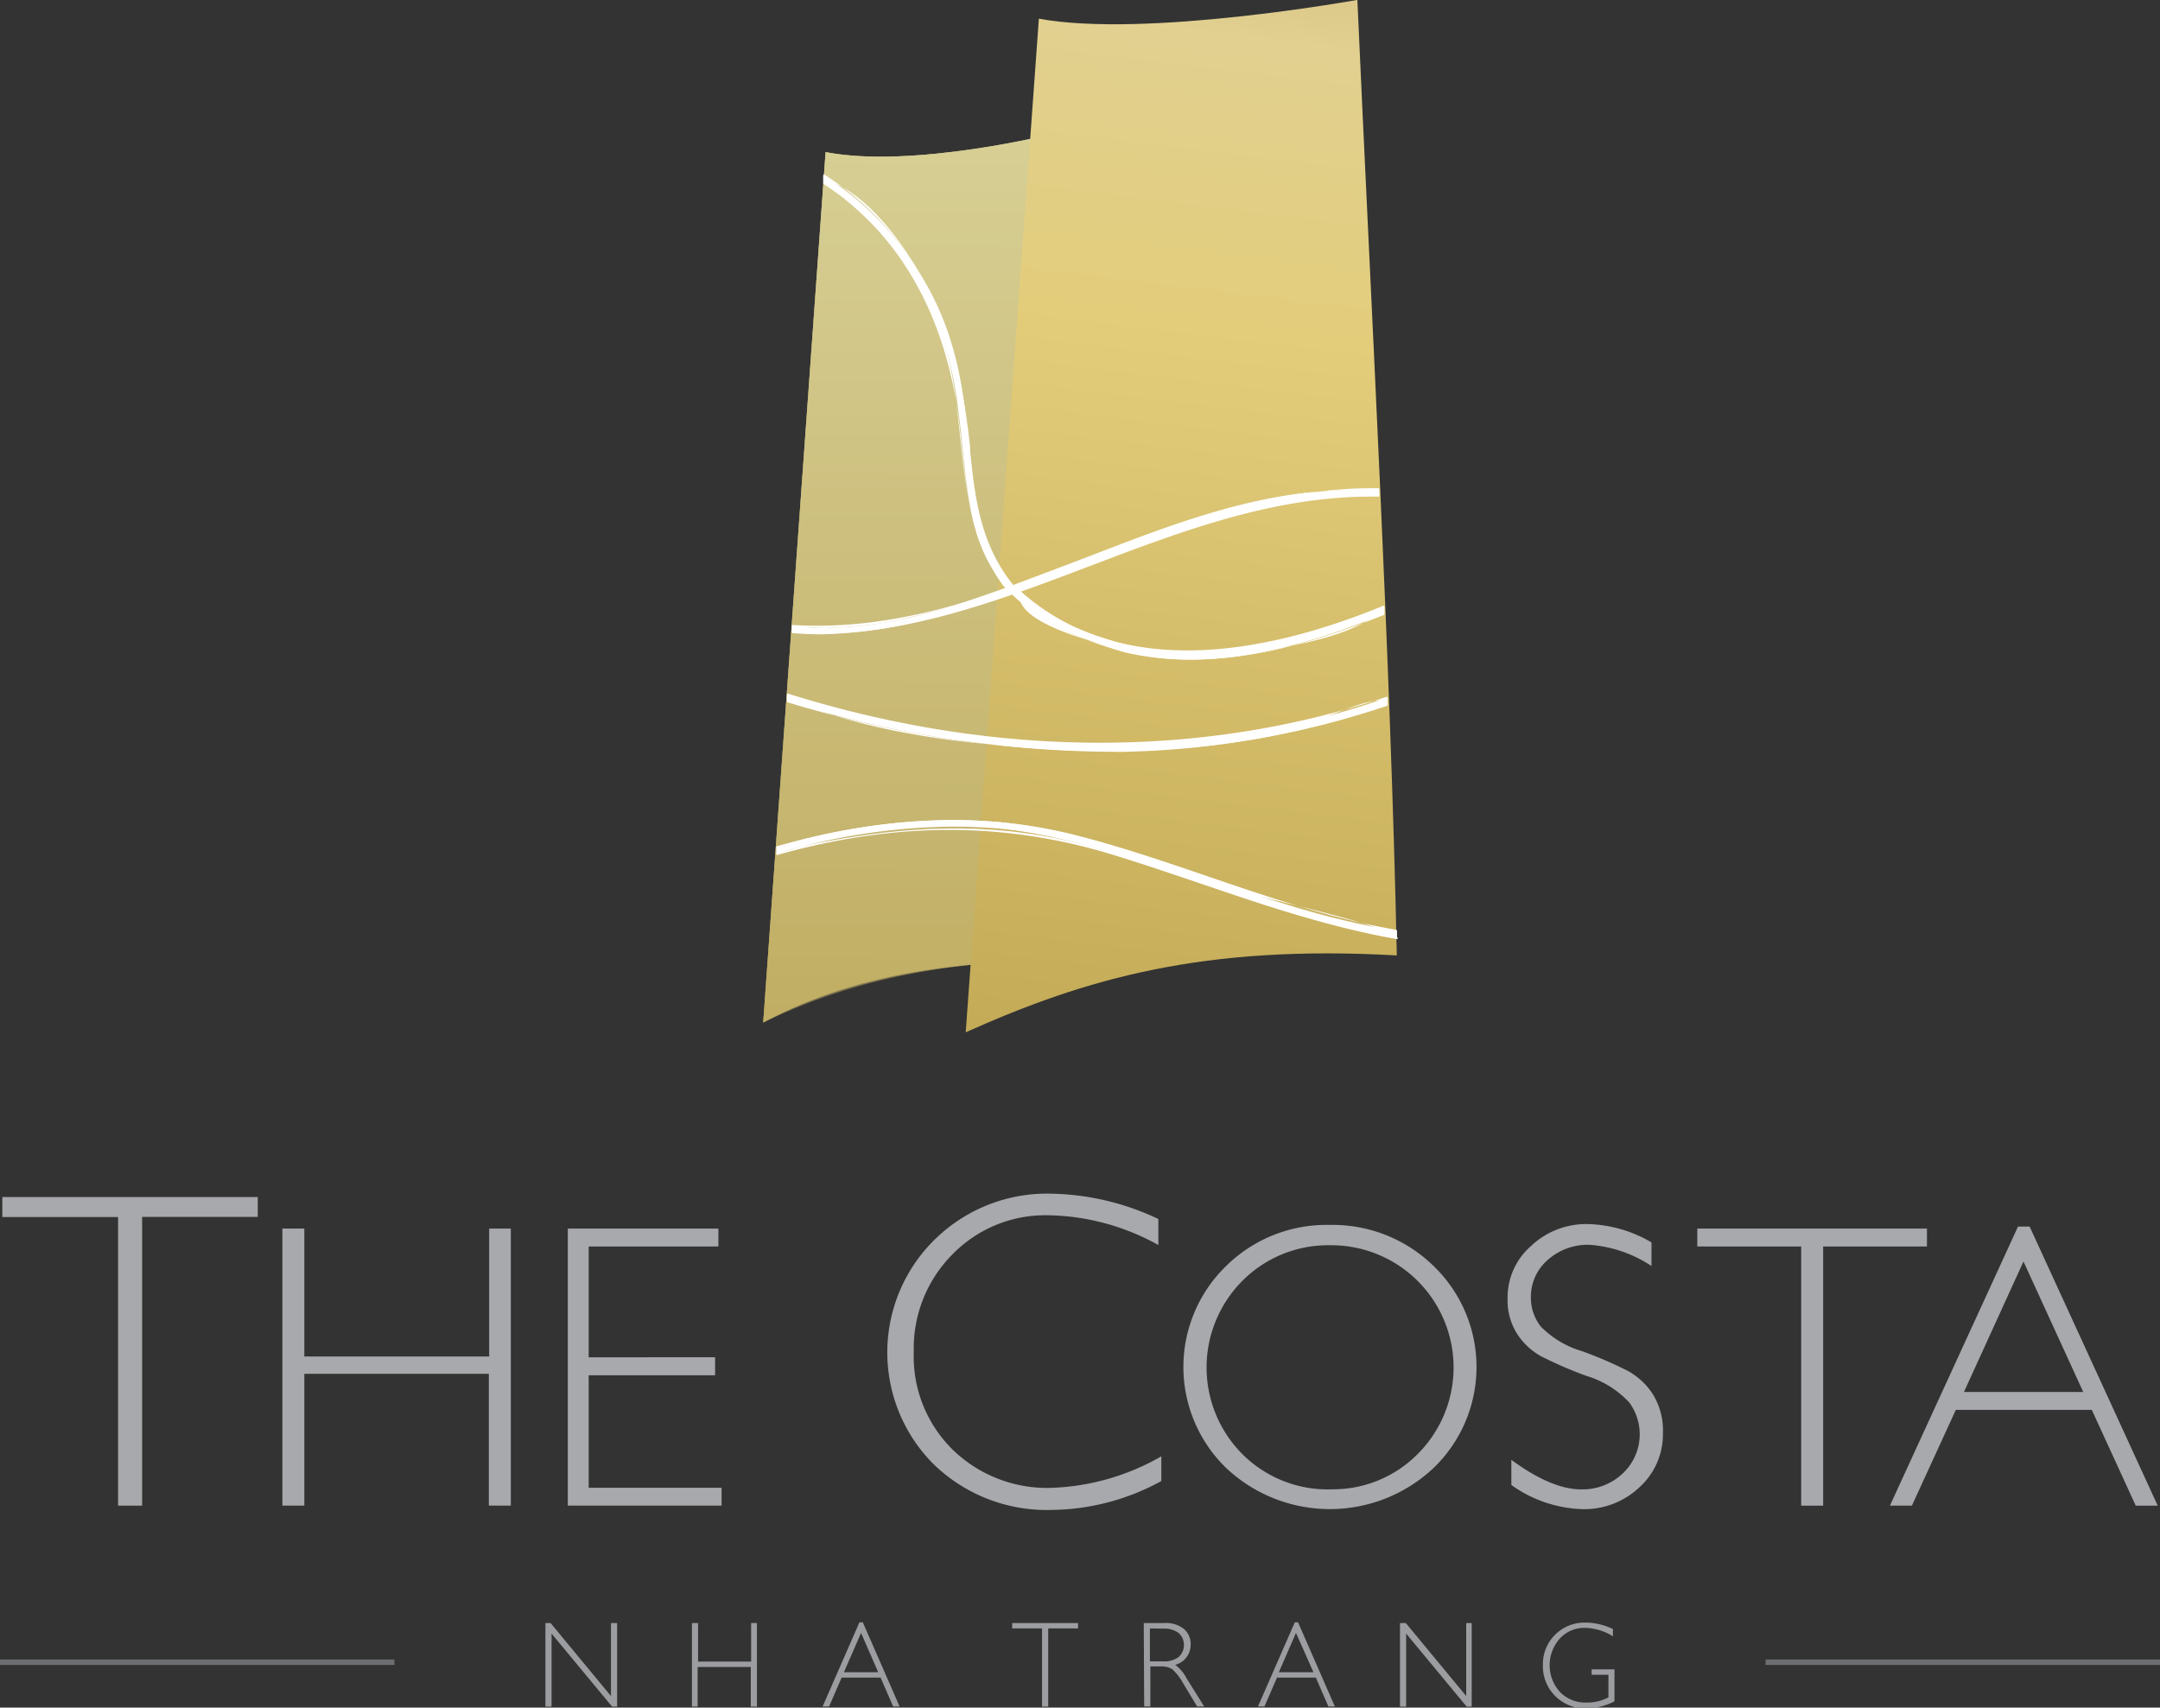 <svg xmlns="http://www.w3.org/2000/svg" xmlns:xlink="http://www.w3.org/1999/xlink" viewBox="0 0 196.67 155.49"><rect x="0" y="0" width="196.67" height="155.49" fill="#333333" stroke="none"/><defs><linearGradient id="GradientFill_1" x1="85.33" y1="-149.54" x2="83.67" y2="256.91" gradientUnits="userSpaceOnUse"><stop offset="0" stop-color="#cab279"/><stop offset="0.21" stop-color="#f4f4db"/><stop offset="0.28" stop-color="#e4e2b1"/><stop offset="0.73" stop-color="#b29843"/><stop offset="1" stop-color="#e4e2b1"/></linearGradient><linearGradient id="linear-gradient" x1="121.47" y1="-41.4" x2="92.13" y2="196.17" gradientUnits="userSpaceOnUse"><stop offset="0.11" stop-color="#cab279"/><stop offset="0.19" stop-color="#e1d090"/><stop offset="0.3" stop-color="#e3cd7b"/><stop offset="0.73" stop-color="#b29843"/><stop offset="1" stop-color="#e4e2b1"/></linearGradient></defs><title>Asset 1</title><g style="isolation:isolate"><g id="Layer_2" data-name="Layer 2"><g id="Layer_1-2" data-name="Layer 1"><path d="M99.21,87.31c-10.24.16-20.4.77-29.72,5.8l5.68-79.26C83.12,15.39,96,12.16,96,12.16,97,35.55,98.6,64.44,99.21,87.31Z" fill="url(#GradientFill_1)"/><path d="M99.21,87.31c-9.68.41-19.61.3-29.72,5.8l5.68-79.26C83.12,15.39,96,12.16,96,12.16,97,35.55,98.6,64.44,99.21,87.31Z" opacity="0.4" fill="url(#GradientFill_1)" style="mix-blend-mode:multiply"/><path d="M99.21,87.31c-9.73.16-19.89.77-29.72,5.8l5.68-79.26C83.12,15.39,96,12.16,96,12.16,97,35.55,98.6,64.44,99.21,87.31Z" opacity="0.4" fill="url(#GradientFill_1)" style="mix-blend-mode:color-burn"/><path d="M99.21,87.31c-9.4.08-19.32.77-29.72,5.8l5.68-79.26C83.12,15.39,96,12.16,96,12.16,97,35.55,98.6,64.44,99.21,87.31Z" opacity="0.4" fill="url(#GradientFill_1)" style="mix-blend-mode:color-burn"/><path d="M127.18,87C109.59,86,98.85,89.1,87.93,94l6.66-92.3c9.67,1.79,29-1.71,29-1.71C124.79,26.93,126.64,60.63,127.18,87Z" fill="url(#linear-gradient)"/><path d="M88.25,40.84c-.48-4.91-1-10.48-4.61-16.11A26.29,26.29,0,0,0,75,16l0,.67A26,26,0,0,1,83.14,25c3.51,5.51,4,11,4.51,15.86s.88,9.05,3.9,12.54l.59-.22C89.13,49.88,88.72,45.67,88.25,40.84Z" fill="#fff"/><path d="M88.34,40.84c-1-10.06-4.37-19.26-13.27-24.93a.08.08,0,0,0-.12.07l0,.67a.08.08,0,0,0,0,.07c7.65,5,11.37,13.07,12.41,22,.62,5.32.76,10.4,4.14,14.81a.09.09,0,0,0,.09,0l.59-.22a.08.08,0,0,0,0-.14c-2.92-3.68-3.42-7.8-3.87-12.34,0-.1-.18-.11-.16,0a31.36,31.36,0,0,0,1.65,8.79c2.08,5.1-.1,1.28-.91-1.31-2-6.59-1.05-13.54-3.93-20A28.45,28.45,0,0,0,80.18,21a35.1,35.1,0,0,0-3.11-3c-.49-.43-3.53-2.43-1-1.28,4,1.82,7.46,7.34,9.19,11.09,1.9,4.11,2.48,8.54,2.92,13C88.18,40.94,88.35,40.94,88.34,40.84Z" fill="#fff"/><path d="M102.4,59.32a23.48,23.48,0,0,0,6,.74c5.93,0,12.18-1.89,17.54-4.14l0-.68c-5.37,2.27-11.67,4.2-17.6,4.2a22.24,22.24,0,0,1-5.75-.71c-4.82-1.29-7.92-3-10-5l-.6.22C94.1,56.13,97.33,58,102.4,59.32Z" fill="#fff"/><path d="M102.38,59.4C110.46,61.23,118.45,59,126,56a.09.09,0,0,0,.06-.08l0-.68s-.05-.1-.1-.08c-10.54,4.32-23.92,7-33.24-1.51a.08.08,0,0,0-.08,0l-.6.22a.08.08,0,0,0,0,.14c2.95,2.84,6.55,4.29,10.44,5.41a.08.08,0,0,0,0-.16c-2-.59-9-2.17-9.62-4.65l3.69,2a26.31,26.31,0,0,0,14.26,2.84,40.87,40.87,0,0,0,7.4-1.35c1.61-.44,3.18-1,4.76-1.54.6-.2,4.09-2,2.14-.48-2.37,1.81-6.63,2.54-9.49,3.13a30.54,30.54,0,0,1-13.15.07C102.32,59.22,102.28,59.38,102.38,59.4Z" fill="#fff"/><path d="M74.85,57.68c5.89,0,11-1.5,17.15-3.75l.6-.22,3.84-1.43c4.1-1.54,8.74-3.28,14.31-5a45,45,0,0,1,13.59-2.11l1.17,0,0-.6-1.16,0a45.5,45.5,0,0,0-13.76,2.14c-5.63,1.78-10.29,3.53-14.4,5.08l-4,1.5-.59.22c-6.05,2.19-11,3.66-16.69,3.66q-1.35,0-2.73-.11l0,.58Q73.49,57.68,74.85,57.68Z" fill="#fff"/><path d="M74.85,57.76c17.73-.45,32.7-12.82,50.66-12.54a.08.08,0,0,0,.08-.08l0-.6a.08.08,0,0,0-.08-.08c-18.76-.3-34.66,13.61-53.35,12.45a.08.08,0,0,0-.08.08l0,.58a.08.08,0,0,0,.08.08q1.37.11,2.75.11a.08.08,0,0,0,0-.16c-.21,0-2.67-.06-2.65-.32a12.61,12.61,0,0,1,2.67-.09,41.23,41.23,0,0,0,5.79-.52,72.4,72.4,0,0,0,12.81-3.84c9.27-3.43,19.06-8.1,29.12-8.2.15,0,2.85-.1,2.83.2s-2.63.22-2.8.23c-1.73.11-3.44.24-5.16.5A79,79,0,0,0,103,49.76c-9.2,3.29-18.24,7.58-28.17,7.83A.08.08,0,0,0,74.85,57.76Z" fill="#fff"/><path d="M101.75,68.39a75.42,75.42,0,0,0,24.52-4.2l0-.66a74.59,74.59,0,0,1-24.5,4.25A97.69,97.69,0,0,1,71.7,63.25l0,.63A98.44,98.44,0,0,0,101.75,68.39Z" fill="#fff"/><path d="M101.75,68.47a80.59,80.59,0,0,0,24.54-4.2.08.08,0,0,0,.06-.08l0-.66a.08.08,0,0,0-.1-.08c-17.72,5.95-36.76,5.28-54.5-.29a.08.08,0,0,0-.1.08l0,.63a.08.08,0,0,0,.06.08,103.63,103.63,0,0,0,30.12,4.51.08.08,0,0,0,0-.16c-9.25-.08-19.36-.72-28.14-3.91-3.23-1.17-.41-.57,1.32-.09s3.75,1,5.65,1.39a98.32,98.32,0,0,0,12.08,1.79,81.27,81.27,0,0,0,27.12-1.92c1.36-.35,5.1-2.21,6.4-1.7-.43-.17-3.37,1.35-3.94,1.51q-1.66.47-3.33.87a77.94,77.94,0,0,1-17.16,2.06A.08.08,0,0,0,101.75,68.47Z" fill="#fff"/><path d="M127.12,85.38l0-.63c-6.34-1-12.32-3.09-18.16-5.12-6.38-2.22-12.42-4.32-18.32-4.8-1.27-.1-2.58-.16-3.88-.16a57.22,57.22,0,0,0-16,2.42l0,.63a56.79,56.79,0,0,1,16-2.45c1.29,0,2.59.05,3.85.15,5.83.48,11.83,2.57,18.19,4.78C114.66,82.26,120.71,84.36,127.12,85.38Z" fill="#fff"/><path d="M127.2,85.38l0-.63a.08.08,0,0,0-.06-.08C117,82.9,107.82,78.57,98,76.06c-9.1-2.32-18.29-1.55-27.26,1a.08.08,0,0,0-.06.08l0,.63a.08.08,0,0,0,.1.08c10.24-2.89,20.2-3.16,30.4-.06,8.68,2.64,17,6.14,26,7.72.1,0,.15-.14,0-.16-9.55-1.68-18.36-5.59-27.65-8.2-8.94-2.52-17.39-2-26.38-.12-.56.12-3.37,1.11-1.54.09a12.29,12.29,0,0,1,3.32-1,56.21,56.21,0,0,1,9-1.27,48.7,48.7,0,0,1,16.52,2.05c4.5,1.31,8.88,3,13.32,4.46,1.38.46,13.27,3.09,13.31,4C127,85.49,127.21,85.49,127.2,85.38Z" fill="#fff"/><path d="M23.47,109v1.81H12.94V137.1H10.75V110.82H.21V109Z" fill="#a7a9ac"/><path d="M46.51,111.87V137.1h-2v-12H27.71v12h-2V111.87h2v11.65H44.54V111.87Z" fill="#a7a9ac"/><path d="M65.41,111.87v1.63H53.6v10.09H65.11v1.64H53.6v10.24H65.7v1.63h-14V111.87Z" fill="#a7a9ac"/><path d="M105.47,111v2.37a21.25,21.25,0,0,0-10-2.71,11.81,11.81,0,0,0-8.75,3.56,12.14,12.14,0,0,0-3.52,8.89A11.89,11.89,0,0,0,86.74,132a12.32,12.32,0,0,0,9,3.48,21.52,21.52,0,0,0,10-2.87v2.25a21.17,21.17,0,0,1-10,2.63,14.78,14.78,0,0,1-10.68-4.11,14.39,14.39,0,0,1,.09-20.55,14.57,14.57,0,0,1,10.39-4.14A23.69,23.69,0,0,1,105.47,111Z" fill="#a7a9ac"/><path d="M121.07,111.54a13.13,13.13,0,0,1,9.48,3.76,12.77,12.77,0,0,1,0,18.35,13.78,13.78,0,0,1-18.93,0,12.81,12.81,0,0,1,0-18.35A13,13,0,0,1,121.07,111.54Zm.07,24.07a10.84,10.84,0,0,0,7.95-3.22,11.13,11.13,0,0,0-7.95-19,11,11,0,0,0-8,3.22,11.18,11.18,0,0,0,0,15.82A11,11,0,0,0,121.14,135.62Z" fill="#a7a9ac"/><path d="M150.37,113.13v2.15a11.69,11.69,0,0,0-5.65-1.93,5.45,5.45,0,0,0-3.8,1.38,4.42,4.42,0,0,0-1.53,3.42,4.22,4.22,0,0,0,.9,2.64,8.71,8.71,0,0,0,3.77,2.25,35.92,35.92,0,0,1,4.19,1.81,6.35,6.35,0,0,1,2.24,2.1,6.27,6.27,0,0,1,.92,3.56,6.49,6.49,0,0,1-2.13,4.91,7.31,7.31,0,0,1-5.2,2,11.72,11.72,0,0,1-6.47-2.2v-2.29q3.66,2.69,6.36,2.69a5.31,5.31,0,0,0,3.78-1.45,4.88,4.88,0,0,0,.59-6.47,8.74,8.74,0,0,0-3.88-2.41,37.74,37.74,0,0,1-4.18-1.81,6.21,6.21,0,0,1-2.13-2,5.66,5.66,0,0,1-.88-3.28,6.19,6.19,0,0,1,2.13-4.74,7.3,7.3,0,0,1,5.13-2A12,12,0,0,1,150.37,113.13Z" fill="#a7a9ac"/><path d="M175.45,111.87v1.63H166v23.6h-2V113.5h-9.46v-1.63Z" fill="#a7a9ac"/><path d="M184.8,111.69l11.66,25.41h-2l-4-8.72H178.08l-4,8.72h-2l11.66-25.41Zm4.88,15.06-5.44-11.88-5.42,11.88Z" fill="#a7a9ac"/><g opacity="0.9"><path d="M56.19,147.79v7.61h-.46l-5.51-6.65v6.65h-.56v-7.61h.47l5.5,6.65v-6.65Z" fill="#a7a9ac"/><path d="M68.92,147.79v7.61h-.56v-3.61H63.52v3.61H63v-7.61h.56v3.51h4.83v-3.51Z" fill="#a7a9ac"/><path d="M78.56,147.73l3.35,7.66h-.59l-1.14-2.63H76.63l-1.14,2.63H74.9l3.35-7.66Zm1.4,4.54-1.56-3.58-1.56,3.58Z" fill="#a7a9ac"/><path d="M98.16,147.79v.49H95.44v7.12h-.56v-7.12H92.16v-.49Z" fill="#a7a9ac"/><path d="M104.14,147.79H106a2.65,2.65,0,0,1,1.79.53,1.8,1.8,0,0,1,.62,1.44A1.89,1.89,0,0,1,107,151.6a3.34,3.34,0,0,1,1,1.16l1.64,2.63H109l-1.26-2.09a5.11,5.11,0,0,0-1-1.3,1.74,1.74,0,0,0-1-.26h-1v3.65h-.56Zm.56.49v3h1.21a2.18,2.18,0,0,0,1.4-.39,1.48,1.48,0,0,0,0-2.2,2.24,2.24,0,0,0-1.41-.39Z" fill="#a7a9ac"/><path d="M118.19,147.73l3.35,7.66h-.59l-1.14-2.63h-3.54l-1.14,2.63h-.59l3.35-7.66Zm1.4,4.54L118,148.69l-1.56,3.58Z" fill="#a7a9ac"/><path d="M134,147.79v7.61h-.46l-5.51-6.65v6.65h-.56v-7.61H128l5.5,6.65v-6.65Z" fill="#a7a9ac"/><path d="M146.86,148.34V149a5,5,0,0,0-2.57-.77,3,3,0,0,0-2.29,1,3.64,3.64,0,0,0,0,4.8,3.21,3.21,0,0,0,2.45,1,4.12,4.12,0,0,0,2-.47v-2.06h-1.53v-.49H147v2.91a5.69,5.69,0,0,1-2.58.64,3.84,3.84,0,0,1-3.94-3.92,3.79,3.79,0,0,1,3.89-3.89A5.76,5.76,0,0,1,146.86,148.34Z" fill="#a7a9ac"/></g><rect y="151.11" width="35.91" height="0.5" fill="#6d6e71"/><rect x="160.76" y="151.11" width="35.91" height="0.5" fill="#6d6e71"/></g></g></g></svg>